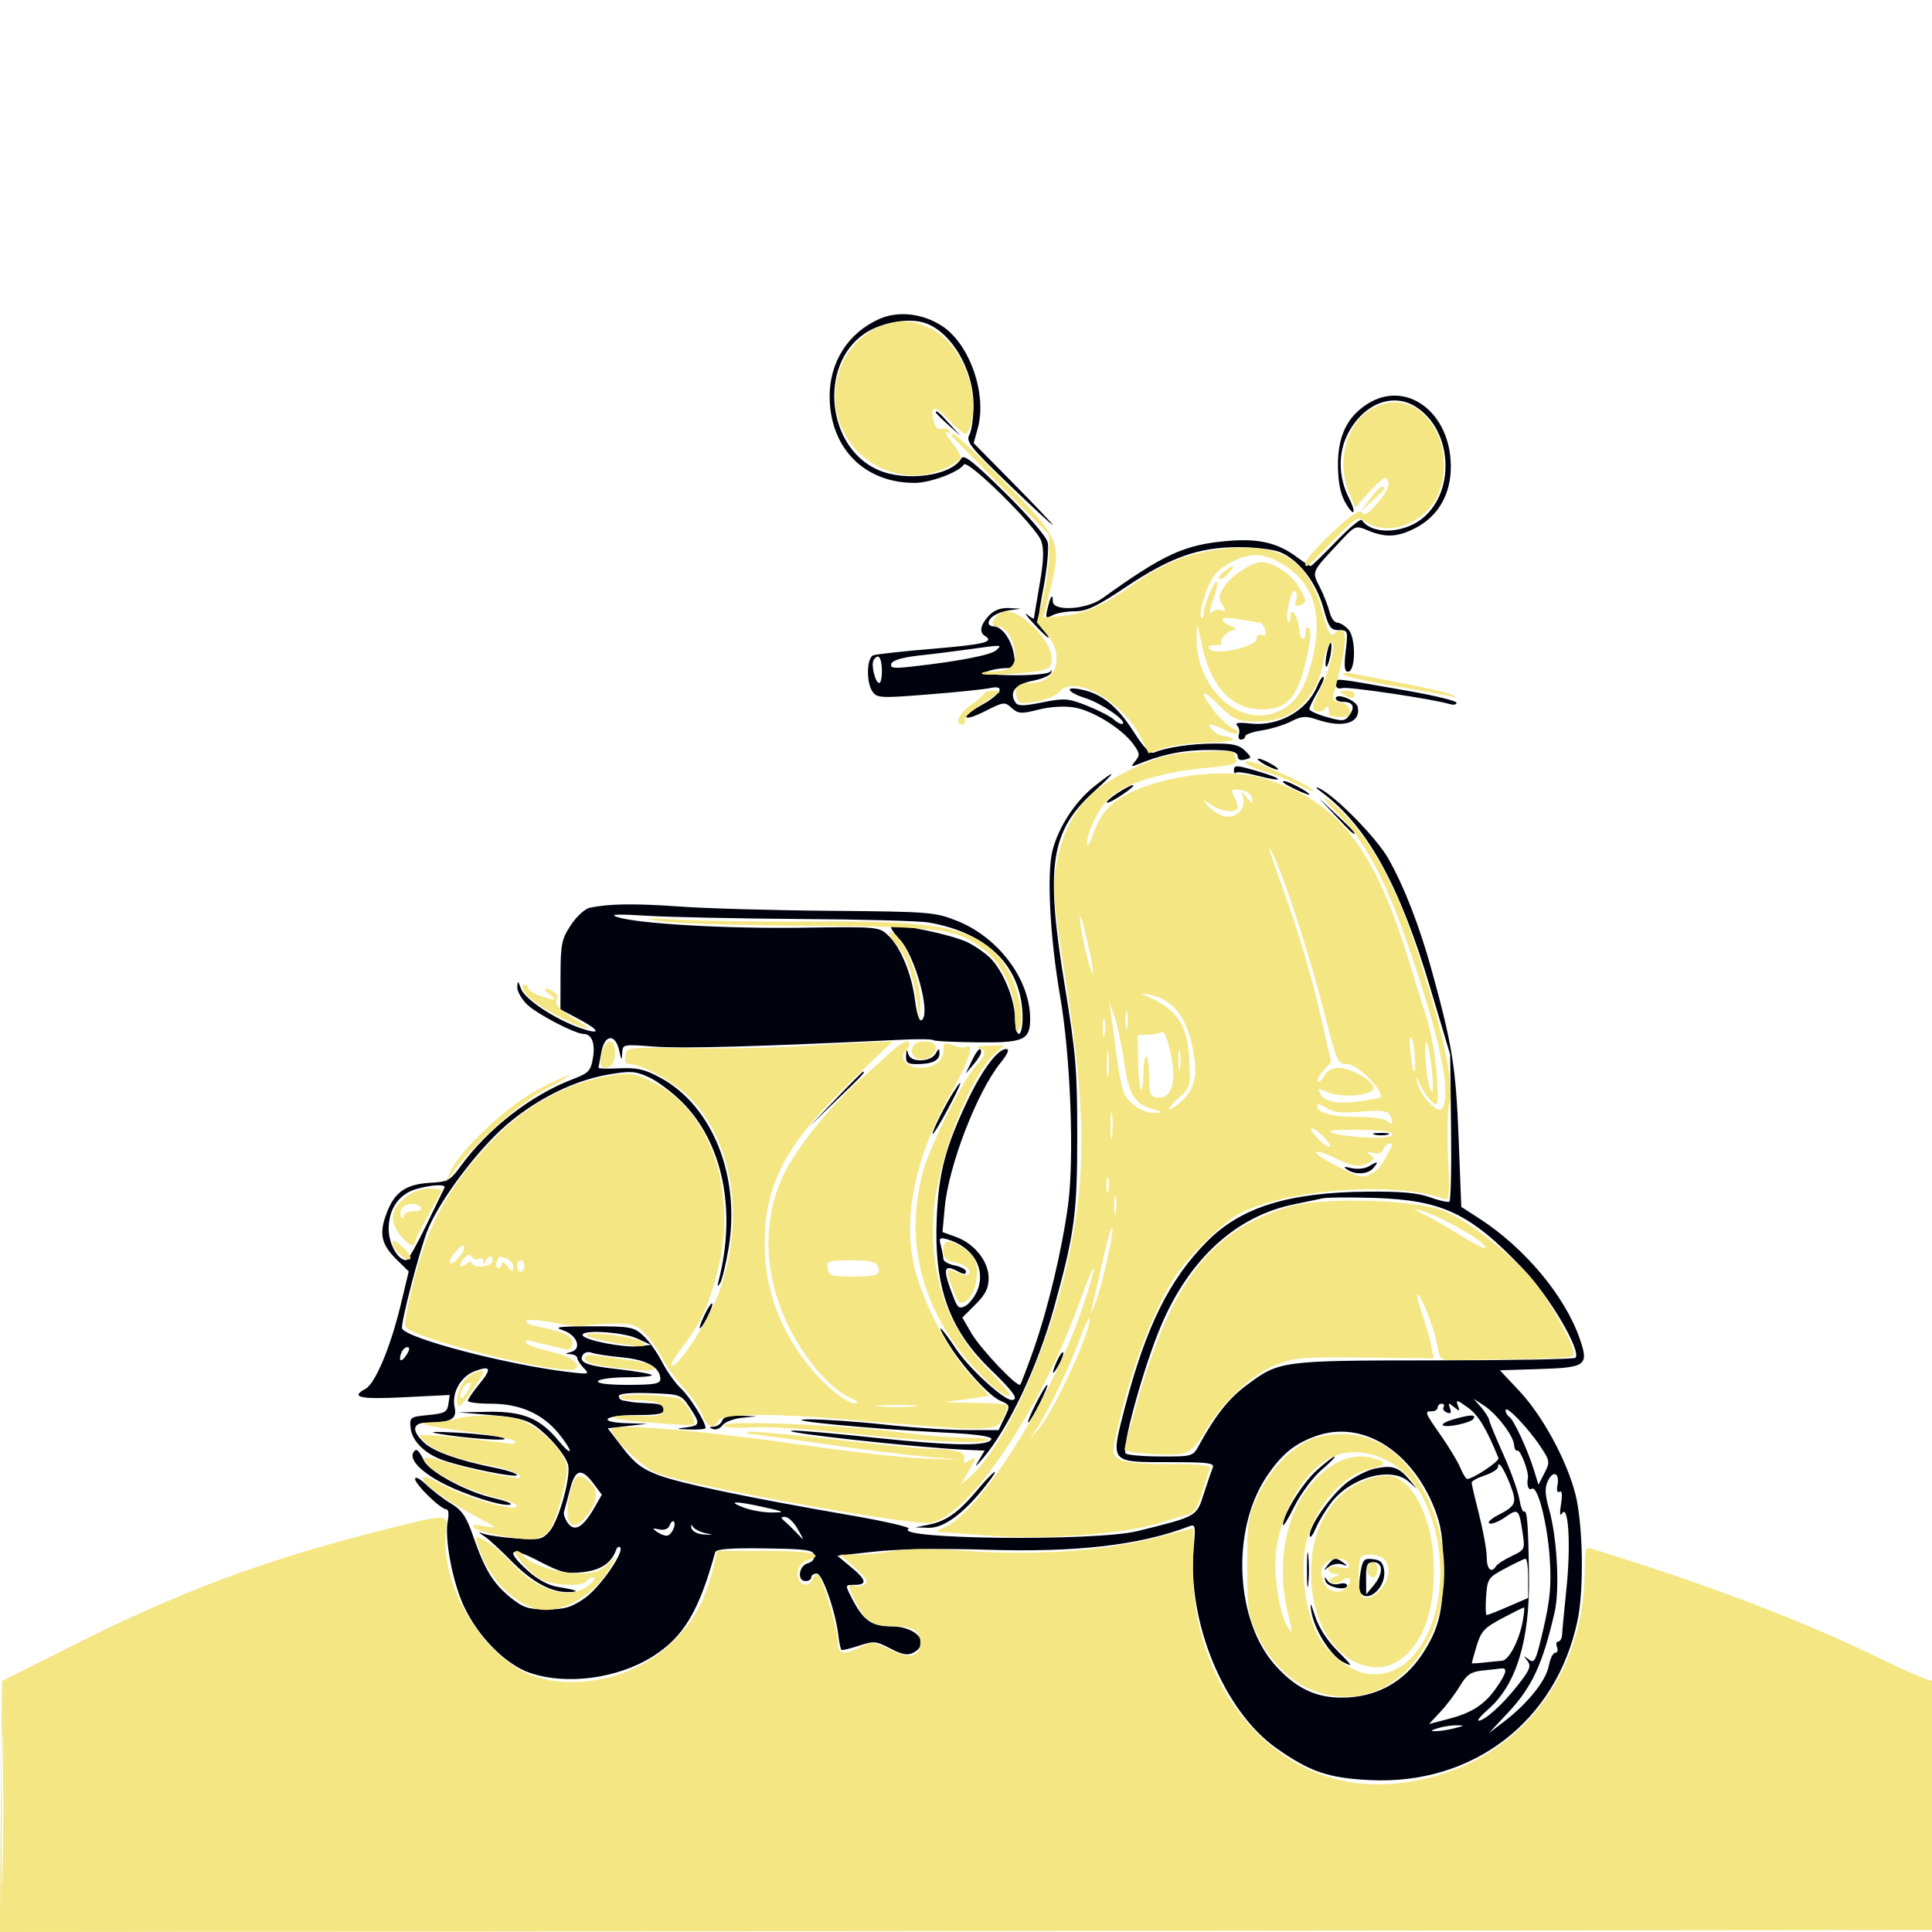 <?xml version="1.0" encoding="UTF-8"?>
<svg xmlns="http://www.w3.org/2000/svg" xmlns:xlink="http://www.w3.org/1999/xlink" width="70px" height="70px" viewBox="0 0 70 70" version="1.1">
<g id="surface1">
<path style=" stroke:none;fill-rule:evenodd;fill:rgb(0%,0.784%,5.098%);fill-opacity:1;" d="M 31.855 11.559 C 30.727 12.062 30.055 13.121 30.059 14.371 C 30.07 16.238 31.32 17.504 33.156 17.496 C 33.711 17.492 34.754 17.102 34.922 16.832 C 35.055 16.617 37.562 19.094 37.73 19.609 C 37.832 19.914 37.812 20.348 37.664 21.191 C 37.555 21.832 37.461 22.375 37.461 22.406 C 37.461 22.434 37.352 22.375 37.223 22.273 C 37.09 22.172 37.195 22.32 37.453 22.598 C 37.711 22.879 37.953 23.105 37.988 23.105 C 38.023 23.105 37.941 22.984 37.809 22.84 C 37.578 22.582 37.578 22.516 37.809 21.289 C 37.941 20.586 38.008 19.844 37.957 19.641 C 37.902 19.43 37.246 18.668 36.402 17.84 C 35.258 16.715 34.918 16.449 34.828 16.609 C 34.48 17.234 32.844 17.465 31.836 17.035 C 29.961 16.238 29.645 13.254 31.309 12.098 C 31.867 11.711 32.805 11.52 33.41 11.672 C 34.398 11.922 35.27 13.324 35.273 14.672 C 35.273 15.109 35.207 15.594 35.125 15.746 C 34.988 15.996 35.141 16.188 36.559 17.555 C 37.43 18.391 38.145 19.055 38.145 19.02 C 38.145 18.988 37.5 18.309 36.711 17.508 L 35.277 16.055 L 35.426 15.52 C 35.766 14.285 35.141 12.48 34.145 11.82 C 33.445 11.355 32.539 11.25 31.855 11.559 M 49.535 14.641 C 48.816 15.102 48.48 15.789 48.477 16.816 C 48.477 17.414 48.555 17.855 48.719 18.164 C 48.855 18.414 48.996 18.59 49.035 18.551 C 49.07 18.512 49.004 18.289 48.879 18.051 C 48.492 17.301 48.473 16.422 48.832 15.723 C 49.406 14.613 50.48 14.199 51.328 14.758 C 52.613 15.605 52.738 17.77 51.566 18.758 C 50.875 19.34 49.703 19.387 49.344 18.844 C 49.301 18.777 48.883 19.125 48.41 19.617 C 47.941 20.105 47.527 20.508 47.488 20.508 C 47.453 20.508 47.227 20.363 46.988 20.184 C 46.297 19.668 45.602 19.504 44.492 19.598 C 42.922 19.73 42.176 20.07 39.938 21.68 C 39.359 22.094 38.145 22.164 38.145 21.785 C 38.145 21.477 38.066 21.586 37.953 22.055 C 37.871 22.402 37.887 22.422 38.133 22.293 C 38.277 22.215 38.641 22.148 38.938 22.148 C 39.371 22.148 39.73 21.98 40.781 21.277 C 42.406 20.188 43.438 19.824 44.875 19.824 C 45.465 19.824 46.145 19.906 46.387 20.008 C 47.062 20.293 47.688 21.098 47.945 22.02 C 48.141 22.73 48.211 22.832 48.508 22.832 C 48.836 22.832 48.844 22.852 48.758 23.586 C 48.691 24.145 48.715 24.336 48.84 24.336 C 49.121 24.336 49.133 23.117 48.859 22.812 C 48.734 22.672 48.547 22.559 48.449 22.559 C 48.348 22.559 48.227 22.391 48.176 22.184 C 48.125 21.977 47.969 21.57 47.824 21.281 C 47.523 20.688 47.492 20.758 48.578 19.598 C 49.105 19.035 49.117 19.031 49.57 19.223 C 50.199 19.484 50.637 19.465 51.273 19.137 C 52.105 18.715 52.57 17.91 52.566 16.895 C 52.562 14.938 50.945 13.734 49.535 14.641 M 33.906 14.945 C 33.906 14.969 34.105 15.168 34.352 15.391 L 34.797 15.789 L 34.395 15.348 C 34.02 14.934 33.906 14.84 33.906 14.945 M 35.824 22.312 C 35.523 22.637 35.469 22.906 35.684 23.039 C 36.039 23.258 35.672 23.348 33.828 23.504 C 32.734 23.594 31.75 23.703 31.641 23.742 C 31.395 23.84 31.379 24.742 31.621 25.07 C 31.781 25.293 31.938 25.297 33.637 25.16 C 34.648 25.082 35.656 24.977 35.871 24.93 C 36.449 24.805 36.281 25.148 35.57 25.543 C 34.754 25.996 34.863 26.188 35.695 25.766 C 36.363 25.426 36.406 25.422 36.656 25.652 C 36.895 25.863 36.996 25.871 37.609 25.715 C 38.012 25.609 38.543 25.574 38.898 25.629 C 39.57 25.73 40.645 26.391 41.062 26.961 C 41.297 27.285 41.309 27.359 41.141 27.566 C 40.965 27.781 40.977 27.793 41.219 27.695 C 42.273 27.27 43.078 27.133 44.262 27.184 C 44.66 27.199 44.844 27.27 44.844 27.398 C 44.844 27.52 44.938 27.566 45.105 27.523 C 45.359 27.457 45.359 27.449 45.105 27.195 C 44.902 26.992 44.652 26.934 43.988 26.941 C 43.156 26.945 42.262 27.078 41.828 27.262 C 41.668 27.328 41.465 27.121 41.051 26.477 C 40.461 25.562 39.891 25.113 39.129 24.973 C 38.535 24.859 38.684 25.09 39.344 25.301 C 39.902 25.48 40.805 26.098 40.684 26.219 C 40.641 26.258 40.5 26.195 40.367 26.078 C 40.234 25.957 39.793 25.73 39.379 25.566 C 38.691 25.297 38.566 25.289 37.766 25.449 C 37.055 25.59 36.875 25.586 36.785 25.441 C 36.555 25.07 36.789 24.789 37.426 24.664 C 37.773 24.598 38.07 24.461 38.09 24.367 C 38.109 24.27 38.094 24.254 38.055 24.332 C 38.016 24.414 37.461 24.469 36.73 24.465 C 35.906 24.457 35.57 24.414 35.75 24.336 C 35.902 24.27 36.203 24.215 36.418 24.207 C 36.793 24.199 36.809 24.176 36.734 23.703 C 36.645 23.172 36.301 22.695 36.004 22.695 C 35.902 22.695 35.82 22.641 35.82 22.574 C 35.82 22.375 36.141 22.176 36.57 22.113 L 36.984 22.055 L 36.543 22.031 C 36.25 22.02 36.012 22.109 35.824 22.312 M 48.074 23.668 C 47.961 24.238 48.07 24.352 48.195 23.789 C 48.246 23.551 48.258 23.332 48.223 23.297 C 48.191 23.262 48.121 23.43 48.074 23.668 M 35.07 23.531 C 34.617 23.594 33.82 23.695 33.301 23.75 C 32.684 23.82 32.332 23.926 32.293 24.051 C 32.242 24.207 32.375 24.227 33.035 24.152 C 34.738 23.961 35.898 23.734 36.09 23.562 C 36.32 23.352 36.359 23.352 35.07 23.531 M 31.652 23.918 C 31.551 24.086 31.715 24.746 31.855 24.746 C 31.918 24.746 31.957 24.531 31.953 24.266 C 31.938 23.801 31.816 23.656 31.652 23.918 M 47.723 24.863 C 47.352 25.754 46.328 26.328 45.309 26.215 C 44.887 26.168 44.727 26.188 44.82 26.281 C 44.898 26.359 44.926 26.504 44.887 26.609 C 44.848 26.711 44.883 26.797 44.965 26.797 C 45.051 26.797 45.117 26.742 45.117 26.676 C 45.117 26.609 45.387 26.516 45.715 26.465 C 46.043 26.414 46.52 26.27 46.773 26.141 C 47.164 25.941 47.312 25.934 47.715 26.07 C 48.664 26.395 49.309 26.199 49.195 25.617 C 49.148 25.375 48.398 25.082 48.398 25.305 C 48.398 25.375 48.52 25.43 48.664 25.43 C 49.023 25.43 49.109 25.613 48.891 25.91 C 48.727 26.137 48.652 26.145 48.074 25.98 C 47.727 25.883 47.441 25.754 47.441 25.691 C 47.441 25.633 47.57 25.359 47.73 25.09 C 47.891 24.82 47.992 24.566 47.957 24.531 C 47.918 24.492 47.812 24.645 47.723 24.863 M 48.398 24.785 C 48.398 24.918 48.488 24.973 48.641 24.93 C 48.863 24.871 51.941 25.332 52.535 25.512 C 52.664 25.551 52.773 25.531 52.773 25.461 C 52.773 25.395 51.988 25.203 51.031 25.035 C 48.219 24.539 48.398 24.555 48.398 24.785 M 45.801 27.688 C 45.988 27.793 46.203 27.883 46.281 27.883 C 46.355 27.883 46.262 27.793 46.074 27.688 C 45.887 27.578 45.672 27.488 45.594 27.488 C 45.52 27.488 45.613 27.578 45.801 27.688 M 44.707 27.914 C 44.707 28 44.742 28.039 44.785 27.996 C 44.824 27.953 45.176 28.004 45.562 28.105 C 46.5 28.352 46.57 28.242 45.652 27.969 C 44.789 27.711 44.707 27.707 44.707 27.914 M 39.652 28.488 C 38.953 29.039 38.348 29.973 38.133 30.82 C 37.922 31.656 38.043 33.977 38.41 36.094 C 38.789 38.289 38.926 41.93 38.699 43.652 C 38.48 45.277 37.977 47.395 37.445 48.91 C 37.211 49.566 36.996 50.133 36.965 50.168 C 36.859 50.277 35.539 48.887 35.199 48.309 L 34.867 47.738 L 35.344 47.262 C 35.707 46.898 35.82 46.672 35.82 46.305 C 35.82 45.703 35.309 45.062 34.637 44.816 L 34.148 44.641 L 34.23 43.742 C 34.371 42.234 35.391 39.582 36.242 38.52 C 36.523 38.168 36.59 38.008 36.453 38.008 C 36.152 38.008 35.602 38.738 35.078 39.828 C 34.258 41.551 34.016 42.457 33.941 44.094 C 33.828 46.602 34.379 48.16 35.887 49.617 C 36.73 50.434 36.934 50.723 36.652 50.723 C 36.359 50.723 35.094 49.562 34.637 48.871 C 34.074 48.023 33.859 47.859 34.332 48.637 C 34.84 49.48 35.816 50.562 36.227 50.742 C 36.605 50.91 36.609 50.918 36.395 51.363 L 36.18 51.816 L 35.008 51.812 C 34.363 51.812 33.008 51.723 31.992 51.609 C 30.977 51.5 29.746 51.418 29.258 51.426 C 28.152 51.445 31.445 51.766 34.152 51.902 C 35.383 51.961 35.949 52.043 35.918 52.145 C 35.832 52.402 34.523 52.391 31.762 52.098 C 30.297 51.941 28.934 51.824 28.734 51.832 C 27.938 51.867 33.23 52.453 35.031 52.531 L 35.676 52.559 L 35.469 52.906 C 35.297 53.188 35.324 53.176 35.609 52.844 C 36.547 51.746 37.59 49.535 38.191 47.375 C 38.934 44.691 39.031 43.969 39.031 41.152 C 39.031 38.773 38.984 38.184 38.574 35.684 C 37.871 31.398 38.062 30.121 39.609 28.707 C 40.473 27.922 40.488 27.824 39.652 28.488 M 46.496 28.352 C 46.637 28.477 47.441 28.848 47.441 28.785 C 47.441 28.707 46.684 28.301 46.535 28.301 C 46.484 28.301 46.465 28.324 46.496 28.352 M 40.496 28.73 C 40.25 28.891 40.074 29.043 40.105 29.078 C 40.137 29.109 40.395 28.977 40.676 28.785 C 41.293 28.367 41.137 28.32 40.496 28.73 M 47.922 28.73 C 49.543 29.949 50.715 32.078 51.828 35.82 L 52.543 38.211 L 52.574 40.844 C 52.594 42.293 52.566 43.504 52.512 43.539 C 52.457 43.57 52.141 43.5 51.809 43.379 C 51.367 43.219 50.754 43.164 49.551 43.176 C 46.711 43.199 44.984 43.73 43.754 44.961 C 42.367 46.348 41.516 48.074 40.746 51.035 C 40.234 53.023 40.195 52.977 42.391 52.977 C 43.793 52.977 44.016 53.008 43.938 53.184 C 43.891 53.297 43.746 53.723 43.613 54.129 C 43.352 54.953 43.379 54.938 41.219 55.473 C 39.707 55.852 32.297 55.773 32.922 55.387 C 33.004 55.336 32.078 55.121 30.859 54.91 C 27.133 54.266 24.684 53.754 23.875 53.453 C 23.262 53.223 22.992 53.016 22.562 52.457 L 22.02 51.75 L 22.734 51.668 L 23.445 51.586 L 22.73 51.566 C 21.605 51.531 21.875 51.27 23.039 51.27 C 23.859 51.27 24.062 51.227 24.062 51.062 C 24.062 50.918 23.902 50.855 23.516 50.844 C 23.215 50.832 22.906 50.809 22.832 50.789 C 22.758 50.773 22.633 50.75 22.559 50.738 C 22.484 50.73 22.422 50.66 22.422 50.582 C 22.422 50.492 22.832 50.453 23.543 50.477 C 24.652 50.516 24.672 50.523 24.98 50.98 C 25.387 51.59 25.375 51.652 24.848 51.719 C 24.465 51.766 24.48 51.777 24.984 51.793 C 25.305 51.805 25.566 51.781 25.566 51.742 C 25.566 51.523 24.996 50.609 24.676 50.312 C 24.477 50.125 24.168 49.695 23.992 49.355 C 23.82 49.016 23.516 48.586 23.312 48.398 C 22.969 48.078 22.855 48.055 21.457 48.055 C 20.211 48.055 20.043 48.082 20.41 48.203 C 20.914 48.375 21.094 48.879 20.688 48.984 C 20.461 49.047 20.461 49.051 20.68 49.066 C 20.809 49.074 20.918 49.141 20.918 49.211 C 20.918 49.277 21.023 49.441 21.152 49.57 C 21.375 49.793 21.34 49.801 20.57 49.707 C 18.348 49.438 14.801 48.512 14.57 48.141 C 14.492 48.016 15.23 45.184 15.516 44.516 C 15.91 43.586 16.941 42.152 17.914 41.168 C 19.039 40.031 20.617 39.176 22.039 38.934 C 22.836 38.797 23.012 38.805 23.496 39.023 C 23.801 39.16 24.336 39.559 24.688 39.906 C 26.188 41.383 26.695 43.852 26.035 46.414 C 25.98 46.629 25.992 46.645 26.094 46.484 C 26.164 46.371 26.301 45.805 26.398 45.227 C 26.832 42.621 25.82 40.078 23.938 39.055 C 23.363 38.742 23.098 38.68 22.453 38.707 C 22.023 38.727 21.676 38.719 21.684 38.684 C 21.688 38.648 21.738 38.387 21.793 38.102 C 21.914 37.465 22.305 37.449 22.438 38.078 C 22.516 38.43 22.527 38.438 22.543 38.16 C 22.559 37.832 22.562 37.832 23.73 37.922 C 24.734 37.996 27.453 37.922 32.559 37.676 C 33.211 37.641 33.773 37.648 33.809 37.684 C 33.848 37.723 34.57 37.758 35.414 37.766 C 37.102 37.785 37.324 37.684 37.324 36.914 C 37.324 35.488 36.172 33.949 34.652 33.355 C 33.875 33.047 33.66 33.031 30.078 33 C 28.012 32.984 25.551 32.914 24.609 32.844 C 22.992 32.73 22.062 32.742 21.363 32.891 C 21.195 32.926 20.887 33.207 20.684 33.516 C 20.352 34.02 20.312 34.199 20.309 35.324 L 20.305 36.57 L 20.953 36.914 C 21.758 37.34 21.797 37.516 21.02 37.246 C 20.094 36.918 19.02 36.207 18.879 35.828 C 18.77 35.527 18.75 35.516 18.742 35.762 C 18.734 35.914 18.898 36.203 19.105 36.402 C 19.473 36.75 20.832 37.457 21.141 37.461 C 21.438 37.461 21.574 37.805 21.484 38.328 C 21.406 38.801 21.332 38.879 20.762 39.098 C 19.25 39.668 17.672 40.895 16.676 42.273 C 16.316 42.77 16.219 42.82 15.598 42.855 C 14.711 42.902 14.301 43.184 14.012 43.945 C 13.723 44.695 13.809 45.086 14.375 45.641 L 14.809 46.066 L 14.504 47.336 C 14.137 48.84 13.59 50.137 13.238 50.324 C 12.676 50.625 13.043 50.707 14.641 50.625 L 16.293 50.543 L 16.246 50.871 C 16.207 51.16 16.113 51.211 15.516 51.27 C 14.852 51.336 14.836 51.348 14.879 51.75 C 14.934 52.23 15.422 52.699 16.109 52.926 C 16.949 53.203 18.73 53.555 18.73 53.445 C 18.73 53.387 18.375 53.27 17.945 53.184 C 16.641 52.922 15.719 52.598 15.371 52.273 C 14.895 51.832 14.938 51.543 15.484 51.543 C 16.344 51.539 16.566 51.414 16.473 50.988 C 16.359 50.469 16.691 49.871 17.203 49.68 C 17.789 49.461 17.828 49.586 17.359 50.156 C 17.137 50.426 16.953 50.695 16.953 50.754 C 16.953 50.812 17.332 50.859 17.797 50.859 C 18.828 50.859 19.648 51.219 20.234 51.93 C 20.461 52.203 20.645 52.488 20.645 52.562 C 20.645 52.637 20.453 52.469 20.223 52.184 C 19.562 51.383 18.934 51.129 17.676 51.152 L 16.609 51.172 L 17.789 51.27 C 18.676 51.34 19.074 51.438 19.387 51.66 C 19.902 52.027 20.461 52.68 20.578 53.055 C 20.707 53.453 20.25 55.102 19.906 55.488 C 19.645 55.781 19.535 55.805 18.73 55.742 C 18.242 55.707 17.719 55.633 17.57 55.586 C 17.297 55.496 17.297 55.496 17.562 55.672 C 17.711 55.77 18.148 56.172 18.535 56.566 C 19.281 57.324 19.98 57.703 20.605 57.684 C 21.047 57.672 20.926 57.617 20.191 57.492 C 19.875 57.441 19.461 57.219 19.133 56.918 C 18.289 56.16 18.457 56.004 19.516 56.559 C 20.328 56.98 20.523 57.031 21.125 56.961 C 21.773 56.887 22.152 56.633 22.324 56.156 C 22.355 56.062 22.422 56.02 22.465 56.059 C 22.641 56.219 21.734 57.523 21.184 57.906 C 20.703 58.238 20.461 58.312 19.812 58.312 C 19.141 58.312 18.957 58.25 18.504 57.887 C 17.871 57.375 17.574 56.891 17.152 55.684 C 16.895 54.941 16.742 54.719 16.336 54.473 C 16.062 54.309 15.66 54 15.441 53.789 C 15.215 53.574 15.039 53.484 15.039 53.582 C 15.039 53.781 15.973 54.688 16.176 54.688 C 16.246 54.688 16.27 54.863 16.227 55.078 C 16.094 55.73 16.391 57.305 16.812 58.207 C 17.328 59.309 18.324 60.312 19.203 60.613 C 20.539 61.066 22.391 60.816 23.664 60.008 C 24.77 59.305 25.324 58.379 25.914 56.238 C 25.945 56.125 26.473 56.082 27.711 56.102 C 29.203 56.121 29.465 56.156 29.5 56.344 C 29.527 56.477 29.43 56.598 29.266 56.641 C 28.938 56.727 28.871 57.285 29.188 57.285 C 29.301 57.285 29.395 57.223 29.395 57.148 C 29.395 57.074 29.484 57.012 29.594 57.012 C 29.801 57.012 30.289 58.438 30.383 59.305 C 30.41 59.551 30.461 59.766 30.492 59.781 C 30.527 59.801 30.812 59.727 31.129 59.625 C 31.656 59.449 31.746 59.457 32.262 59.73 C 32.695 59.953 32.887 59.988 33.094 59.879 C 33.734 59.535 33.211 58.926 32.281 58.926 C 31.57 58.926 31.266 58.703 30.844 57.867 C 30.617 57.422 30.617 57.422 30.965 57.422 C 31.434 57.422 31.398 57.242 30.824 56.77 L 30.34 56.367 L 31.68 56.219 C 32.496 56.125 34.055 56.098 35.691 56.148 C 39.008 56.254 41.297 55.988 43.098 55.297 C 43.309 55.219 43.324 55.293 43.25 56.074 C 43.004 58.754 44.344 62.008 46.258 63.348 C 47.461 64.195 48.125 64.422 49.629 64.496 C 53.363 64.684 56.387 62.367 57.156 58.719 C 57.398 57.586 57.355 55.207 57.078 54.129 C 56.758 52.895 55.895 51.305 55.059 50.41 L 54.344 49.648 L 55.742 49.605 C 57.477 49.551 57.574 49.477 57.234 48.496 C 56.699 46.957 55.25 45.223 53.621 44.164 L 52.945 43.727 L 52.848 41.219 C 52.746 38.656 52.625 37.895 51.887 35.203 C 51.441 33.578 50.883 32.137 50.305 31.113 C 49.887 30.371 48.402 28.855 47.816 28.57 C 47.625 28.477 47.664 28.539 47.922 28.73 M 48.395 29.566 C 48.961 30.168 49.082 30.277 49.082 30.176 C 49.082 30.152 48.789 29.859 48.434 29.527 L 47.781 28.914 L 48.395 29.566 M 22.352 33.223 C 23.102 33.469 26.277 33.652 29.082 33.613 C 31.805 33.574 31.848 33.578 32.18 33.891 C 32.633 34.312 33.039 35.305 33.156 36.262 C 33.215 36.73 33.309 37.012 33.391 36.965 C 33.742 36.746 33.156 34.613 32.578 34.012 C 32.379 33.805 32.25 33.605 32.289 33.566 C 32.422 33.43 34.543 33.875 35.078 34.152 C 35.375 34.301 35.75 34.57 35.914 34.746 C 36.371 35.234 36.77 36.23 36.773 36.879 C 36.777 37.199 36.84 37.461 36.914 37.461 C 36.988 37.461 37.051 37.207 37.051 36.895 C 37.051 35.047 35.82 33.797 33.633 33.422 C 33.293 33.367 31.203 33.309 28.984 33.297 C 26.766 33.281 24.273 33.23 23.445 33.18 C 22.387 33.113 22.062 33.125 22.352 33.223 M 32.828 38.246 C 32.816 38.5 32.883 38.555 33.211 38.555 C 33.77 38.555 34.043 38.426 34.039 38.164 C 34.035 37.965 34.02 37.965 33.895 38.18 C 33.812 38.32 33.594 38.418 33.363 38.418 C 33.102 38.418 32.949 38.336 32.906 38.18 C 32.859 38 32.84 38.016 32.828 38.246 M 35.203 38.453 L 34.988 38.898 L 35.266 38.574 C 35.422 38.395 35.547 38.195 35.547 38.129 C 35.547 37.891 35.414 38.016 35.203 38.453 M 30.281 39.82 L 29.328 40.812 L 30.316 39.855 C 31.238 38.973 31.371 38.828 31.27 38.828 C 31.25 38.828 30.805 39.273 30.281 39.82 M 34.559 39.547 C 34.254 40.012 33.746 41.035 33.793 41.086 C 33.816 41.109 34.066 40.703 34.344 40.184 C 34.848 39.246 34.941 38.953 34.559 39.547 M 49.801 41.109 C 49.93 41.145 50.148 41.145 50.277 41.109 C 50.41 41.074 50.301 41.047 50.039 41.047 C 49.777 41.047 49.668 41.074 49.801 41.109 M 49.586 42.262 C 49.449 42.344 49.172 42.371 48.969 42.324 C 48.695 42.258 48.656 42.273 48.809 42.375 C 49.109 42.578 49.57 42.551 49.766 42.312 C 49.965 42.074 49.926 42.062 49.586 42.262 M 15.082 43.082 C 14.457 43.262 14.082 43.801 14.082 44.52 C 14.082 45.078 14.426 45.676 14.73 45.656 C 14.789 45.652 15.109 45.086 15.445 44.391 C 15.781 43.699 16.078 43.09 16.105 43.031 C 16.172 42.898 15.629 42.922 15.082 43.082 M 47.922 43.418 C 47.77 43.449 47.309 43.547 46.895 43.633 C 44.801 44.055 43.102 45.598 42.07 48.027 C 41.434 49.52 40.602 52.547 40.793 52.668 C 40.879 52.723 41.457 52.77 42.082 52.77 C 43.211 52.773 43.219 52.77 43.449 52.352 C 44.039 51.277 44.527 50.66 45.172 50.184 C 46.355 49.301 46.414 49.293 51.977 49.289 C 54.734 49.289 57.031 49.246 57.082 49.195 C 57.309 48.965 56.148 46.984 55.203 45.992 C 53.27 43.957 52.266 43.48 49.766 43.402 C 48.902 43.375 48.07 43.383 47.922 43.418 M 34.09 45.137 C 34.137 45.312 34.176 45.527 34.18 45.613 C 34.18 45.699 34.363 45.805 34.59 45.848 C 34.816 45.895 35 45.996 35 46.074 C 35 46.176 34.918 46.176 34.734 46.078 C 34.164 45.773 34.137 45.957 34.574 47.07 C 34.699 47.387 34.766 47.43 34.98 47.316 C 35.121 47.238 35.312 46.988 35.41 46.758 C 35.73 45.98 35.262 45.18 34.332 44.906 C 34.039 44.824 34.012 44.848 34.09 45.137 M 25.523 47.648 C 25.398 47.91 25.324 48.125 25.359 48.125 C 25.453 48.125 25.867 47.289 25.805 47.227 C 25.777 47.195 25.648 47.387 25.523 47.648 M 21.117 48.391 C 21.23 48.57 22.605 48.836 23.137 48.777 L 23.586 48.727 L 23.074 48.492 C 22.539 48.25 20.98 48.164 21.117 48.391 M 14.539 49.02 C 14.418 49.34 14.551 49.379 14.738 49.074 C 14.844 48.906 14.852 48.809 14.762 48.809 C 14.684 48.809 14.582 48.902 14.539 49.02 M 21.121 49.086 C 20.949 49.363 21.238 49.48 22.398 49.609 C 23.023 49.68 23.57 49.773 23.617 49.82 C 23.66 49.863 23.262 49.902 22.727 49.902 C 22.191 49.902 21.715 49.965 21.672 50.039 C 21.617 50.125 22.012 50.176 22.754 50.176 C 23.703 50.176 23.926 50.137 23.926 49.969 C 23.926 49.543 23.438 49.266 22.543 49.18 C 22.062 49.137 21.566 49.059 21.441 49.012 C 21.32 48.965 21.176 48.996 21.121 49.086 M 38.305 49.293 C 38.074 49.797 38.117 49.902 38.367 49.445 C 38.48 49.234 38.551 49.031 38.52 49 C 38.488 48.969 38.391 49.102 38.305 49.293 M 37.531 50.859 C 37.34 51.234 37.215 51.543 37.25 51.543 C 37.289 51.543 37.477 51.234 37.664 50.859 C 37.855 50.484 37.98 50.176 37.945 50.176 C 37.906 50.176 37.719 50.484 37.531 50.859 M 52.82 50.922 C 52.906 51.145 52.891 51.148 52.684 50.98 C 52.477 50.812 52.461 50.82 52.535 51.023 C 52.598 51.188 52.566 51.234 52.426 51.18 C 52.316 51.137 52.262 51.051 52.305 50.98 C 52.344 50.914 52.312 50.859 52.234 50.859 C 52.156 50.859 52.09 50.922 52.09 50.996 C 52.09 51.07 51.996 51.133 51.883 51.133 C 51.602 51.133 51.613 51.16 52.207 52.012 C 52.5 52.43 52.816 52.953 52.91 53.18 C 53.004 53.406 53.117 53.59 53.164 53.586 C 53.395 53.57 54.34 52.938 54.293 52.828 C 53.848 51.742 53.559 51.262 53.176 50.992 C 52.785 50.711 52.738 50.703 52.82 50.922 M 53.656 50.98 C 53.801 51.148 53.938 51.355 53.953 51.445 C 53.969 51.539 54.203 52.102 54.473 52.703 C 54.742 53.305 55 54.027 55.047 54.309 C 55.094 54.59 55.172 54.797 55.219 54.766 C 55.332 54.695 55.375 55.258 55.398 57.148 C 55.426 59.434 54.938 61.035 53.938 61.914 C 53.668 62.148 53.504 62.344 53.57 62.344 C 53.793 62.344 54.43 61.77 54.977 61.078 C 55.434 60.5 55.488 60.363 55.34 60.176 C 55.188 59.977 55.195 59.973 55.395 60.129 C 55.598 60.289 55.652 60.18 55.926 58.992 C 56.164 57.953 56.211 57.434 56.152 56.492 C 56.07 55.211 55.715 53.809 55.5 53.941 C 55.379 54.016 55.309 53.82 55.359 53.543 C 55.398 53.328 55.078 52.496 54.977 52.559 C 54.926 52.59 54.871 52.5 54.859 52.355 C 54.836 52.016 54.223 51.219 53.758 50.918 L 53.391 50.68 L 53.656 50.98 M 54.551 51.098 C 54.551 51.184 54.609 51.289 54.684 51.336 C 54.844 51.434 55.34 52.504 55.574 53.25 L 55.742 53.793 L 55.957 53.375 C 56.164 52.973 56.16 52.934 55.809 52.402 C 55.355 51.723 54.551 50.887 54.551 51.098 M 26.164 51.477 C 26.121 51.586 25.984 51.684 25.859 51.691 C 25.688 51.699 25.68 51.719 25.828 51.777 C 25.934 51.82 26.09 51.758 26.176 51.641 C 26.266 51.523 26.578 51.402 26.875 51.371 L 27.414 51.316 L 26.828 51.293 C 26.418 51.277 26.219 51.332 26.164 51.477 M 52.656 51.426 C 52.402 51.5 52.23 51.594 52.273 51.637 C 52.387 51.746 53.297 51.555 53.391 51.402 C 53.488 51.242 53.27 51.25 52.656 51.426 M 15.859 51.941 C 16.848 52.117 18.559 52.234 18.25 52.105 C 18.102 52.043 17.363 51.953 16.609 51.91 C 15.746 51.863 15.469 51.875 15.859 51.941 M 47.762 52.004 C 46.941 52.273 46.441 52.672 45.883 53.512 C 44.586 55.469 44.758 58.77 46.242 60.379 C 47.035 61.242 47.801 61.566 48.871 61.5 C 49.969 61.43 50.883 60.898 51.508 59.969 C 52.129 59.039 52.297 58.375 52.289 56.805 C 52.285 55.715 52.219 55.281 51.973 54.652 C 51.148 52.574 49.398 51.473 47.762 52.004 M 14.98 52.621 C 14.824 52.875 15.227 53.309 15.992 53.715 C 16.824 54.156 18.23 54.605 18.492 54.512 C 18.586 54.48 18.309 54.375 17.879 54.277 C 16.922 54.059 15.57 53.336 15.367 52.93 C 15.16 52.52 15.082 52.457 14.98 52.621 M 47.703 53.277 C 47.184 53.746 46.484 54.879 46.484 55.25 C 46.484 55.34 46.672 55.035 46.902 54.574 C 47.137 54.109 47.574 53.523 47.887 53.254 C 48.195 52.988 48.406 52.773 48.355 52.773 C 48.305 52.773 48.012 53 47.703 53.277 M 49.828 53.207 C 49.523 53.273 49.039 53.52 48.75 53.758 C 48.172 54.234 47.434 55.301 47.453 55.637 C 47.457 55.754 47.555 55.641 47.668 55.383 C 47.777 55.129 48.031 54.711 48.227 54.453 C 48.93 53.531 50.379 53.125 51.023 53.668 L 51.336 53.938 L 51.066 53.613 C 50.672 53.152 50.449 53.078 49.828 53.207 M 54.277 53.145 C 54.277 53.23 54.062 53.371 53.797 53.457 C 53.535 53.543 53.32 53.66 53.32 53.719 C 53.32 53.777 53.445 54.305 53.594 54.891 C 53.742 55.48 53.867 56.168 53.867 56.418 C 53.867 56.859 54.035 57.02 54.207 56.742 C 54.25 56.668 54.508 56.504 54.773 56.379 C 55.25 56.152 55.258 56.141 55.164 55.52 C 55.039 54.672 55.004 54.641 54.539 54.969 C 54.316 55.125 54.062 55.23 53.969 55.199 C 53.875 55.168 54.016 55.031 54.277 54.895 C 54.926 54.562 54.973 54.453 54.723 53.809 C 54.492 53.211 54.277 52.891 54.277 53.145 M 20.652 53.965 C 20.559 54.324 20.461 54.691 20.434 54.777 C 20.41 54.863 20.473 55.047 20.578 55.188 C 20.82 55.512 21.117 55.344 21.516 54.66 L 21.805 54.156 L 21.52 53.773 C 21.066 53.168 20.844 53.215 20.652 53.965 M 35.398 54 C 34.719 54.809 34.281 55.117 33.633 55.246 L 33.156 55.34 L 33.641 55.355 C 34.188 55.371 34.906 54.848 35.688 53.863 C 36.301 53.086 36.082 53.191 35.398 54 M 56.082 53.66 C 55.965 53.91 55.977 54.152 56.117 54.648 C 56.414 55.672 56.52 57.57 56.328 58.406 C 55.898 60.289 55.508 61.129 54.633 62.059 L 53.938 62.801 L 54.516 62.359 C 55.359 61.711 56.016 60.891 56.117 60.352 C 56.164 60.094 56.27 59.883 56.348 59.883 C 56.43 59.883 56.457 59.789 56.414 59.68 C 56.371 59.566 56.391 59.473 56.461 59.473 C 56.527 59.473 56.59 59.363 56.598 59.234 C 56.602 59.102 56.676 58.316 56.762 57.488 C 56.918 55.949 56.824 54.465 56.594 54.836 C 56.52 54.957 56.504 54.828 56.559 54.496 C 56.613 54.148 56.594 53.992 56.508 54.047 C 56.422 54.098 56.391 54.004 56.43 53.812 C 56.516 53.363 56.266 53.258 56.082 53.66 M 26.934 54.617 C 27.195 54.719 27.656 54.801 27.961 54.801 C 28.469 54.797 28.449 54.781 27.688 54.609 C 26.648 54.379 26.312 54.379 26.934 54.617 M 28.445 55.133 C 28.555 55.227 28.758 55.426 28.902 55.578 C 29.152 55.844 29.152 55.84 28.906 55.406 C 28.766 55.16 28.562 54.961 28.449 54.961 C 28.273 54.961 28.273 54.984 28.445 55.133 M 24.262 55.27 C 24.211 55.398 24.07 55.453 23.883 55.414 C 23.641 55.359 23.625 55.375 23.789 55.492 C 23.902 55.574 24.062 55.641 24.152 55.641 C 24.32 55.645 24.523 55.238 24.41 55.125 C 24.375 55.09 24.305 55.152 24.262 55.27 M 25.055 55.371 C 25.086 55.488 25.281 55.586 25.508 55.598 C 25.852 55.617 25.859 55.609 25.566 55.551 C 25.379 55.512 25.172 55.41 25.113 55.324 C 25.035 55.219 25.016 55.234 25.055 55.371 M 47.352 56.875 C 47.352 57.438 47.375 57.668 47.402 57.387 C 47.434 57.105 47.434 56.645 47.402 56.363 C 47.375 56.082 47.352 56.312 47.352 56.875 M 48.109 56.703 C 47.941 56.918 47.945 56.926 48.141 56.77 C 48.266 56.676 48.48 56.633 48.621 56.68 C 48.832 56.75 48.84 56.738 48.672 56.617 C 48.395 56.418 48.324 56.426 48.109 56.703 M 49.289 57 C 49.238 57.301 49.234 57.613 49.285 57.691 C 49.547 58.113 50.219 57.52 50.152 56.922 C 50.117 56.617 50.027 56.523 49.746 56.492 C 49.418 56.453 49.371 56.504 49.289 57 M 54.527 56.832 C 53.918 57.156 53.891 57.199 53.844 57.844 C 53.82 58.215 53.828 58.516 53.867 58.516 C 53.906 58.516 54.258 58.379 54.652 58.207 L 55.367 57.898 L 55.367 57.184 C 55.371 56.789 55.324 56.469 55.27 56.477 C 55.211 56.484 54.879 56.641 54.527 56.832 M 49.496 57.184 L 49.5 57.766 L 49.77 57.441 C 50.125 57.016 50.121 56.602 49.766 56.602 C 49.535 56.602 49.492 56.691 49.496 57.184 M 48.023 57.285 C 48.082 57.512 48.809 57.656 48.809 57.445 C 48.809 57.371 48.68 57.344 48.52 57.387 C 48.355 57.43 48.176 57.383 48.102 57.27 C 47.988 57.113 47.977 57.113 48.023 57.285 M 47.508 58.371 C 47.613 59.043 48.203 59.984 48.676 60.227 C 49.031 60.41 49.004 60.359 48.473 59.828 C 48.09 59.445 47.785 58.977 47.652 58.562 C 47.488 58.059 47.453 58.012 47.508 58.371 M 54.426 58.633 C 53.781 58.977 53.66 59.105 53.504 59.625 C 53.406 59.957 53.324 60.238 53.324 60.258 C 53.32 60.273 53.52 60.266 53.766 60.238 C 54.008 60.211 54.305 60.18 54.422 60.172 C 54.672 60.152 55.039 59.449 55.172 58.734 C 55.223 58.465 55.242 58.242 55.215 58.242 C 55.188 58.242 54.832 58.418 54.426 58.633 M 53.703 60.527 C 53.289 60.574 53.141 60.676 52.895 61.086 C 52.73 61.363 52.41 61.789 52.184 62.027 L 51.777 62.465 L 52.508 62.273 C 53.359 62.047 53.812 61.746 54.242 61.113 C 54.59 60.605 54.629 60.418 54.379 60.453 C 54.285 60.465 53.98 60.5 53.703 60.527 M 52.09 62.617 C 51.82 62.703 51.809 62.727 52.023 62.723 C 52.172 62.723 52.48 62.676 52.703 62.617 C 53.074 62.523 53.082 62.512 52.773 62.512 C 52.586 62.508 52.277 62.559 52.09 62.617 "/>
<path style=" stroke:none;fill-rule:evenodd;fill:rgb(95.686%,90.196%,51.373%);fill-opacity:1;" d="M 32.062 11.766 C 31.316 11.984 30.656 12.66 30.402 13.465 C 29.578 16.082 32.469 18.258 34.711 16.703 C 34.863 16.598 34.828 16.477 34.504 16.051 C 34.289 15.766 34.199 15.582 34.305 15.648 C 34.43 15.727 34.465 15.715 34.402 15.613 C 34.352 15.531 34.219 15.496 34.113 15.535 C 33.984 15.586 33.887 15.488 33.828 15.25 C 33.684 14.68 33.883 14.668 34.383 15.215 C 34.641 15.496 34.91 15.723 34.988 15.723 C 35.062 15.723 35.164 15.508 35.215 15.242 C 35.449 14 34.766 12.43 33.773 11.93 C 33.133 11.605 32.738 11.566 32.062 11.766 M 49.82 14.75 C 48.824 15.207 48.383 16.691 48.887 17.879 L 49.102 18.391 L 49.621 17.812 C 49.906 17.492 50.176 17.273 50.227 17.32 C 50.402 17.5 50.301 17.777 49.883 18.254 C 49.566 18.613 49.422 18.699 49.34 18.57 C 49.266 18.445 48.965 18.645 48.285 19.281 C 47.488 20.027 47.125 20.508 47.359 20.508 C 47.387 20.508 47.809 20.098 48.297 19.598 C 49.168 18.703 49.184 18.691 49.504 18.914 C 50.125 19.348 51.129 19.137 51.766 18.438 C 52.422 17.711 52.508 16.395 51.957 15.488 C 51.438 14.633 50.66 14.363 49.82 14.75 M 34.465 15.785 C 34.496 15.816 35.305 16.641 36.266 17.609 L 38.008 19.371 L 38.008 20.082 C 38.008 20.473 37.91 21.188 37.789 21.672 L 37.566 22.551 L 37.926 22.977 C 38.594 23.773 38.285 24.746 37.355 24.746 C 36.875 24.746 36.723 24.902 36.84 25.277 C 36.91 25.5 36.996 25.516 37.566 25.41 C 37.922 25.344 38.281 25.199 38.363 25.086 C 38.887 24.383 40.695 25.398 41.359 26.77 L 41.617 27.293 L 42.145 27.109 C 42.438 27.012 43.164 26.918 43.762 26.906 C 44.359 26.891 44.77 26.832 44.672 26.773 C 44.578 26.715 44.422 26.664 44.32 26.664 C 44.223 26.66 44.047 26.566 43.934 26.453 C 43.676 26.195 43.879 26.191 44.379 26.449 C 44.59 26.559 44.797 26.613 44.836 26.566 C 44.879 26.523 44.84 26.461 44.754 26.43 C 44.523 26.348 44.109 25.957 43.844 25.57 C 43.438 24.977 43.594 24.969 44.16 25.551 C 44.707 26.113 44.953 26.195 45.867 26.121 C 46.953 26.031 47.742 25.203 47.961 23.918 C 48.016 23.594 48.129 23.309 48.215 23.281 C 48.438 23.207 48.199 24.238 47.801 25.047 C 47.535 25.594 47.52 25.703 47.695 25.77 C 47.805 25.812 47.949 25.77 48.008 25.672 C 48.109 25.512 48.18 25.621 48.141 25.875 C 48.133 25.93 48.312 25.977 48.547 25.977 C 48.871 25.977 48.957 25.922 48.918 25.738 C 48.895 25.605 48.734 25.477 48.562 25.453 C 48.348 25.422 48.27 25.34 48.312 25.18 C 48.848 23.25 48.859 22.527 48.355 22.945 C 48.199 23.078 48.121 22.949 47.926 22.215 C 47.422 20.363 46.523 19.723 44.602 19.859 C 43.301 19.953 42.207 20.352 41.105 21.141 C 39.988 21.938 39.312 22.242 38.484 22.316 L 37.801 22.375 L 38.059 21.32 C 38.469 19.648 38.414 19.523 36.402 17.477 C 35.453 16.512 34.617 15.723 34.543 15.723 C 34.469 15.723 34.434 15.75 34.465 15.785 M 49.633 18.082 L 49.312 18.523 L 49.746 18.125 C 50.203 17.699 50.242 17.637 50.066 17.637 C 50.004 17.637 49.809 17.836 49.633 18.082 M 44.73 20.305 C 44.48 20.414 44.16 20.645 44.023 20.812 C 43.738 21.164 43.395 22.246 43.527 22.379 C 43.574 22.43 43.613 22.363 43.613 22.234 C 43.613 21.934 44.008 20.992 44.094 21.082 C 44.133 21.117 44.066 21.418 43.949 21.75 C 43.824 22.113 43.801 22.289 43.898 22.191 C 43.984 22.105 44.148 22.066 44.258 22.109 C 44.43 22.176 44.434 22.145 44.285 21.91 C 44.141 21.672 44.148 21.57 44.348 21.266 C 44.621 20.852 45.344 20.371 45.703 20.371 C 46.129 20.371 46.758 20.777 47.035 21.23 C 47.359 21.762 47.363 21.824 47.09 21.93 C 46.93 21.988 46.898 21.945 46.961 21.75 C 47.004 21.605 46.984 21.453 46.914 21.406 C 46.77 21.32 46.543 22.391 46.676 22.523 C 46.723 22.566 46.758 22.488 46.758 22.348 C 46.758 21.926 47.035 22.32 47.07 22.797 C 47.102 23.219 47.305 23.281 47.305 22.863 C 47.305 22.719 47.352 22.688 47.438 22.773 C 47.523 22.859 47.477 23.293 47.305 23.996 C 46.988 25.301 46.617 25.703 45.719 25.703 C 44.621 25.703 43.844 24.855 43.539 23.328 C 43.387 22.559 43.371 22.535 43.355 23.039 C 43.305 24.828 44.766 26.293 46.145 25.84 C 46.828 25.613 47.191 25.156 47.469 24.18 C 48.012 22.25 47.621 21.012 46.25 20.32 C 45.719 20.051 45.328 20.047 44.73 20.305 M 44.359 20.703 C 44.211 20.809 44.129 20.934 44.172 20.977 C 44.215 21.02 44.363 20.934 44.5 20.781 C 44.793 20.461 44.73 20.43 44.359 20.703 M 36.121 22.312 C 35.898 22.535 35.914 22.695 36.156 22.695 C 36.449 22.695 36.777 23.246 36.777 23.734 C 36.777 24.188 36.555 24.328 35.832 24.336 C 35.648 24.336 35.539 24.371 35.582 24.418 C 35.629 24.461 36.191 24.453 36.832 24.402 C 37.77 24.324 38.016 24.258 38.074 24.066 C 38.195 23.691 37.934 23.164 37.363 22.637 C 36.828 22.141 36.406 22.027 36.121 22.312 M 44.297 22.445 C 44.297 22.512 44.434 22.621 44.605 22.691 C 44.773 22.758 44.832 22.82 44.73 22.824 C 44.5 22.836 44.148 23.184 44.258 23.293 C 44.305 23.34 44.195 23.379 44.02 23.379 C 43.785 23.379 43.738 23.422 43.844 23.527 C 44.07 23.754 45.527 23.426 45.527 23.148 C 45.527 23.027 45.605 22.969 45.719 23.012 C 45.852 23.062 45.887 23.008 45.836 22.82 C 45.801 22.676 45.699 22.555 45.613 22.551 C 45.527 22.551 45.199 22.496 44.879 22.434 C 44.543 22.371 44.297 22.375 44.297 22.445 M 48.672 24.438 C 48.672 24.496 49.508 24.688 50.527 24.859 C 51.551 25.031 52.488 25.203 52.613 25.242 C 52.805 25.301 52.809 25.293 52.637 25.188 C 52.523 25.117 51.723 24.926 50.859 24.762 C 49.996 24.598 49.148 24.434 48.98 24.398 C 48.809 24.359 48.672 24.379 48.672 24.438 M 35.66 25.129 C 35.637 25.188 35.414 25.375 35.172 25.547 C 34.75 25.844 34.57 26.25 34.863 26.25 C 34.938 26.25 34.984 26.18 34.965 26.094 C 34.934 25.953 35.188 25.742 36.043 25.199 C 36.285 25.043 36.285 25.035 36.004 25.027 C 35.84 25.023 35.688 25.066 35.66 25.129 M 48.672 25.156 C 48.938 25.328 49.082 25.328 49.082 25.156 C 49.082 25.082 48.945 25.02 48.773 25.023 C 48.527 25.023 48.508 25.051 48.672 25.156 M 42.449 27.348 C 41.621 27.512 40.355 28.113 39.688 28.656 C 38.973 29.246 38.492 30.141 38.285 31.277 C 38.121 32.195 38.148 32.543 38.629 35.617 C 39.344 40.199 39.363 42.637 38.699 45.648 C 37.98 48.922 36.387 52.438 35.129 53.523 L 34.809 53.797 L 35.109 53.281 C 35.391 52.793 35.391 52.773 35.137 52.91 C 34.926 53.023 34.887 53.012 34.941 52.863 C 35.031 52.633 34.621 52.504 33.809 52.5 C 33.492 52.5 31.867 52.344 30.203 52.152 C 28.535 51.965 27.137 51.84 27.098 51.879 C 27.059 51.922 27.094 51.953 27.184 51.953 C 27.27 51.953 28.43 52.109 29.762 52.305 C 31.094 52.496 32.77 52.711 33.488 52.773 L 34.797 52.895 L 33.43 52.84 C 32.676 52.809 30.75 52.594 29.148 52.363 C 25.285 51.809 22.148 51.555 22.148 51.797 C 22.148 52.074 23.281 53.168 23.766 53.363 C 24.906 53.82 33.051 55.297 33.727 55.172 C 35.125 54.906 37.711 51.07 39.117 47.168 C 39.738 45.445 39.82 45.586 39.23 47.352 C 38.145 50.594 35.543 54.754 34.254 55.316 C 34.023 55.414 33.898 55.5 33.977 55.504 C 34.051 55.508 34.926 55.57 35.918 55.645 C 37.875 55.797 40.793 55.574 41.992 55.184 C 42.32 55.078 42.754 54.953 42.953 54.906 C 43.254 54.84 43.363 54.691 43.543 54.105 C 43.668 53.711 43.797 53.312 43.84 53.219 C 43.895 53.086 43.547 53.047 42.352 53.047 C 41.238 53.047 40.719 52.992 40.535 52.855 C 40.281 52.672 40.281 52.645 40.527 51.594 C 41.023 49.457 41.863 47.293 42.637 46.156 C 43.055 45.539 44.176 44.43 44.734 44.074 C 46.254 43.113 50.551 42.758 52.348 43.445 C 52.512 43.508 52.527 43.277 52.469 41.973 C 52.426 41.125 52.445 40.254 52.504 40.039 C 52.672 39.461 52.422 38.027 51.801 35.957 C 51.066 33.504 50.805 32.805 50.152 31.551 C 49.57 30.438 48.797 29.461 48.09 28.957 C 47.852 28.789 48.035 29.035 48.492 29.5 C 49.543 30.566 50.32 32.102 51.273 35 C 52.254 37.977 52.57 39.656 52.25 40.16 C 52.109 40.383 51.473 39.727 51.355 39.238 C 51.289 38.969 51.312 38.984 51.465 39.316 C 51.574 39.547 51.766 39.824 51.895 39.93 C 52.117 40.113 52.129 40.055 52.059 38.965 C 52.016 38.324 51.855 37.402 51.699 36.914 C 51.543 36.426 51.262 35.523 51.078 34.914 C 49.781 30.672 48.496 29.035 45.812 28.211 C 44.516 27.816 42.27 28.059 40.887 28.75 C 40.207 29.09 39.863 29.492 39.578 30.293 C 39.473 30.59 39.387 30.711 39.383 30.555 C 39.379 30.156 39.836 29.234 40.211 28.891 C 40.777 28.371 42.141 27.961 43.801 27.812 C 44.641 27.734 44.844 27.676 44.781 27.52 C 44.742 27.41 44.707 27.297 44.707 27.266 C 44.707 27.168 43.035 27.23 42.449 27.348 M 45.117 27.613 C 45.117 27.684 45.414 27.832 45.781 27.941 C 46.145 28.047 46.695 28.266 47.012 28.426 C 47.324 28.586 47.578 28.688 47.578 28.648 C 47.578 28.555 46.652 28.09 45.809 27.758 C 45.43 27.605 45.117 27.543 45.117 27.613 M 44.707 28.848 C 44.781 28.988 44.844 29.168 44.844 29.25 C 44.844 29.473 44.258 29.422 43.883 29.16 C 43.559 28.938 43.555 28.941 43.746 29.176 C 43.855 29.312 44.094 29.48 44.277 29.551 C 44.707 29.715 45.156 29.348 45.043 28.926 C 44.969 28.648 44.969 28.648 45.18 28.906 C 45.297 29.055 45.391 29.117 45.387 29.043 C 45.383 28.801 45.184 28.629 44.879 28.609 C 44.617 28.594 44.59 28.629 44.707 28.848 M 45.984 30.762 C 46.012 30.875 46.223 31.488 46.457 32.129 C 47.07 33.828 47.539 35.426 47.906 37.051 L 48.23 38.484 L 47.949 38.793 C 47.793 38.961 47.703 39.137 47.75 39.18 C 47.793 39.227 47.898 39.133 47.98 38.977 C 48.078 38.793 48.27 38.691 48.504 38.691 C 48.961 38.691 49.766 39.164 49.766 39.426 C 49.766 39.695 48.578 39.797 48.094 39.57 C 47.742 39.41 47.727 39.414 47.859 39.66 C 48.02 39.961 48.629 40.031 49.562 39.855 C 49.711 39.828 49.879 39.801 49.938 39.797 C 50.348 39.754 49.258 38.555 48.809 38.555 C 48.457 38.555 48.445 38.523 47.922 36.469 C 47.453 34.633 46.57 31.906 46.16 31.035 C 46.035 30.773 45.957 30.648 45.984 30.762 M 39.121 33.223 C 39.105 33.516 39.465 35.137 39.566 35.238 C 39.656 35.328 39.562 34.789 39.297 33.703 C 39.207 33.324 39.129 33.109 39.121 33.223 M 23.926 33.379 C 24.414 33.453 26.844 33.531 29.328 33.547 C 34.223 33.582 34.633 33.641 35.652 34.406 C 36.289 34.891 36.777 35.922 36.781 36.809 C 36.785 37.395 36.812 37.48 36.934 37.273 C 37.148 36.902 36.871 35.684 36.418 34.996 C 35.531 33.66 34.246 33.352 29.715 33.387 C 27.922 33.402 25.688 33.375 24.746 33.328 C 23.34 33.258 23.195 33.266 23.926 33.379 M 32.445 34.176 C 32.84 34.645 33.078 35.289 33.223 36.285 L 33.324 36.984 L 33.344 36.406 C 33.371 35.465 32.664 33.77 32.246 33.77 C 32.168 33.77 32.258 33.953 32.445 34.176 M 19.035 35.984 C 19.145 36.152 19.598 36.484 20.043 36.723 C 21.059 37.273 21.766 37.48 20.918 36.98 C 20.262 36.594 20.07 36.387 20.191 36.188 C 20.234 36.121 20.184 36.008 20.082 35.945 C 19.766 35.742 19.617 35.809 19.902 36.02 C 20.223 36.266 20.141 36.277 19.57 36.082 C 19.336 35.996 19.141 35.875 19.141 35.809 C 19.141 35.738 19.07 35.684 18.988 35.684 C 18.887 35.684 18.906 35.789 19.035 35.984 M 41.426 36.043 C 42.68 36.566 43.039 37.098 43.098 38.535 C 43.133 39.355 43.113 39.418 42.688 39.797 C 42.254 40.184 42.238 40.352 42.668 40.02 C 43.195 39.613 43.379 39.121 43.281 38.383 C 43.094 36.965 42.566 36.211 41.633 36.035 C 41.406 35.992 41.312 35.992 41.426 36.043 M 40.258 36.777 C 40.297 37.039 40.391 37.734 40.465 38.32 C 40.539 38.902 40.664 39.5 40.742 39.645 C 40.945 40.031 41.438 40.332 41.832 40.32 C 42.152 40.309 42.148 40.297 41.758 40.184 C 41.098 39.992 40.898 39.66 40.73 38.48 C 40.645 37.883 40.488 37.148 40.383 36.844 L 40.188 36.297 L 40.258 36.777 M 40.777 36.984 C 40.777 37.281 40.805 37.391 40.84 37.219 C 40.871 37.051 40.871 36.805 40.836 36.672 C 40.801 36.543 40.773 36.68 40.777 36.984 M 39.957 37.258 C 39.957 37.555 39.984 37.664 40.02 37.492 C 40.051 37.324 40.051 37.078 40.016 36.945 C 39.98 36.816 39.953 36.953 39.957 37.258 M 42.09 37.391 C 42.039 37.438 41.824 37.484 41.609 37.488 L 41.219 37.5 L 41.234 38.441 C 41.242 38.957 41.289 39.422 41.336 39.469 C 41.387 39.52 41.426 39.27 41.426 38.918 C 41.426 38.57 41.473 38.281 41.527 38.281 C 41.586 38.281 41.633 38.605 41.633 38.996 C 41.633 39.578 41.676 39.723 41.875 39.762 C 42.285 39.84 42.52 39.523 42.508 38.914 C 42.496 38.262 42.219 37.258 42.09 37.391 M 51.098 38.094 C 51.137 38.461 51.191 38.785 51.219 38.816 C 51.328 38.941 51.258 37.789 51.145 37.613 C 51.07 37.496 51.055 37.684 51.098 38.094 M 51.652 38.445 C 51.684 38.918 51.77 39.398 51.84 39.512 C 51.926 39.645 51.938 39.406 51.883 38.832 C 51.77 37.664 51.574 37.34 51.652 38.445 M 21.805 38.156 C 21.699 38.633 21.77 38.762 22.074 38.645 C 22.348 38.539 22.363 37.734 22.09 37.734 C 21.984 37.734 21.855 37.922 21.805 38.156 M 29.188 37.895 C 28.137 37.961 26.25 38 24.996 37.977 C 22.723 37.941 22.715 37.941 22.656 38.246 C 22.613 38.461 22.664 38.555 22.816 38.555 C 23.27 38.559 24.469 39.234 25.008 39.789 C 26.609 41.438 27.012 44.34 26.004 46.938 C 25.605 47.957 24.605 49.492 24.332 49.492 C 24.262 49.492 24.418 49.207 24.688 48.855 C 25.367 47.965 25.68 47.305 25.984 46.109 C 26.746 43.137 25.738 40.203 23.613 39.188 C 22.965 38.875 22.824 38.859 22.094 38.98 C 20.43 39.254 18.918 40.125 17.594 41.574 C 16.242 43.059 15.527 44.363 15.031 46.258 C 14.801 47.148 14.641 47.961 14.68 48.059 C 14.844 48.488 20.559 49.895 20.871 49.586 C 21.055 49.402 20.617 49.117 19.898 48.957 C 19.484 48.867 19.105 48.727 19.059 48.648 C 19.004 48.562 19.07 48.535 19.227 48.582 C 19.367 48.625 19.668 48.699 19.891 48.746 C 20.117 48.793 20.398 48.859 20.512 48.891 C 20.645 48.926 20.73 48.848 20.742 48.68 C 20.762 48.41 20.445 48.254 19.445 48.055 C 19.203 48.008 19.031 47.918 19.07 47.855 C 19.105 47.797 19.555 47.824 20.062 47.922 C 20.57 48.02 21.023 48.074 21.066 48.047 C 21.109 48.02 21.555 47.984 22.055 47.965 C 22.852 47.938 23.004 47.973 23.32 48.27 C 23.516 48.453 23.805 48.852 23.957 49.148 C 24.109 49.453 24.477 49.961 24.773 50.285 C 25.07 50.609 25.375 51.055 25.453 51.277 C 25.602 51.707 25.898 51.809 26.027 51.477 C 26.121 51.227 27.887 51.199 30.352 51.406 C 36.152 51.891 36.07 51.895 36.371 51.332 C 36.469 51.148 36.512 50.957 36.465 50.91 C 36.418 50.863 35.809 50.824 35.109 50.824 C 34.41 50.82 34.086 50.797 34.383 50.77 C 34.688 50.742 35.133 50.688 35.383 50.645 L 35.836 50.57 L 35.145 49.816 C 34.355 48.953 33.461 47.227 33.137 45.938 C 32.688 44.145 33.172 41.84 34.473 39.57 C 35.074 38.523 35.332 37.734 35.012 37.934 C 34.941 37.977 34.727 37.949 34.531 37.875 C 34.215 37.754 34.18 37.773 34.18 38.074 C 34.18 38.445 33.836 38.691 33.316 38.691 C 32.887 38.691 32.566 38.336 32.789 38.113 C 32.879 38.023 32.949 37.902 32.949 37.844 C 32.949 37.625 32.684 37.742 32.238 38.152 C 31.992 38.387 31.461 38.863 31.059 39.215 C 30.074 40.082 28.816 41.656 28.391 42.559 C 27.605 44.219 27.668 46.203 28.562 48.035 C 29.145 49.234 30.09 50.332 30.805 50.645 C 31.051 50.754 31.141 50.844 31.012 50.848 C 30.613 50.867 29.621 49.992 28.969 49.043 C 28.102 47.781 27.691 46.469 27.707 44.98 C 27.73 42.855 28.5 41.422 30.805 39.203 L 32.336 37.734 L 31.719 37.754 C 31.379 37.766 30.242 37.828 29.188 37.895 M 33.047 38.004 C 32.961 38.332 33.414 38.52 33.707 38.277 C 34.039 38 33.941 37.734 33.512 37.734 C 33.234 37.734 33.098 37.812 33.047 38.004 M 35.445 37.965 C 35.762 38.047 35.746 38.199 35.375 38.602 C 34.875 39.145 33.672 41.559 33.422 42.52 C 32.766 45.027 33.426 47.516 35.289 49.551 C 35.973 50.297 36.461 50.672 36.59 50.547 C 36.621 50.512 36.262 50.094 35.789 49.613 C 34.332 48.137 33.664 46.207 33.828 43.934 C 33.961 42.051 35.137 38.992 36.039 38.18 L 36.383 37.871 L 35.793 37.887 C 35.469 37.895 35.312 37.93 35.445 37.965 M 40.102 38.555 C 40.102 38.969 40.125 39.137 40.156 38.93 C 40.188 38.723 40.188 38.387 40.156 38.18 C 40.125 37.973 40.102 38.141 40.102 38.555 M 42.695 38.418 C 42.695 38.758 42.719 38.895 42.754 38.727 C 42.785 38.555 42.785 38.281 42.754 38.109 C 42.719 37.941 42.695 38.078 42.695 38.418 M 19.484 39.48 C 18.414 40.047 16.719 41.621 16.352 42.383 L 16.121 42.859 L 16.422 42.453 C 17.18 41.426 18.848 39.938 19.762 39.465 C 20.285 39.199 20.652 38.977 20.578 38.977 C 20.5 38.973 20.008 39.203 19.484 39.48 M 47.715 40.051 C 47.715 40.312 48.258 40.469 49.184 40.469 C 49.73 40.469 50.188 40.539 50.285 40.633 C 50.469 40.816 50.504 40.633 50.336 40.367 C 50.262 40.246 49.965 40.223 49.309 40.277 C 48.594 40.34 48.312 40.309 48.051 40.137 C 47.867 40.016 47.715 39.977 47.715 40.051 M 40.238 40.812 C 40.238 41.262 40.266 41.43 40.293 41.184 C 40.324 40.938 40.324 40.57 40.293 40.363 C 40.262 40.16 40.238 40.359 40.238 40.812 M 47.715 41.219 C 47.891 41.41 48.098 41.562 48.172 41.562 C 48.246 41.562 48.164 41.41 47.988 41.219 C 47.812 41.031 47.605 40.879 47.531 40.879 C 47.457 40.879 47.539 41.031 47.715 41.219 M 48.215 41.023 C 48.766 41.23 50.449 41.297 50.449 41.113 C 50.449 40.996 50.078 40.941 49.188 40.934 C 48.441 40.926 48.043 40.961 48.215 41.023 M 50.121 41.641 C 50.066 41.789 49.945 41.828 49.73 41.77 C 49.488 41.699 49.469 41.711 49.629 41.828 C 49.812 41.957 49.812 41.988 49.629 42.105 C 49.316 42.312 48.988 42.273 48.383 41.965 C 48.078 41.809 47.766 41.707 47.684 41.734 C 47.602 41.762 47.938 41.992 48.434 42.25 C 49.242 42.668 49.363 42.695 49.672 42.535 C 49.961 42.379 50.098 42.195 50.422 41.527 C 50.449 41.473 50.41 41.426 50.34 41.426 C 50.266 41.426 50.168 41.523 50.121 41.641 M 40.09 42.93 C 40.09 43.191 40.117 43.301 40.152 43.168 C 40.188 43.039 40.188 42.82 40.152 42.691 C 40.117 42.559 40.09 42.668 40.09 42.93 M 14.641 43.422 C 14.145 43.836 14.102 44.25 14.504 44.758 C 14.785 45.117 15.039 45.227 15.039 44.992 C 15.039 44.926 15.254 44.488 15.516 44.023 C 15.781 43.559 15.996 43.152 15.996 43.121 C 15.996 43.09 15.785 43.066 15.527 43.066 C 15.223 43.066 14.914 43.191 14.641 43.422 M 40.367 43.68 C 40.367 43.984 40.395 44.09 40.43 43.918 C 40.461 43.75 40.461 43.504 40.426 43.371 C 40.391 43.242 40.363 43.383 40.367 43.68 M 46.688 43.727 C 43.898 44.562 42.453 46.418 41.219 50.746 C 40.957 51.668 40.742 52.461 40.742 52.508 C 40.742 52.652 42.445 52.77 42.871 52.656 C 43.145 52.582 43.383 52.344 43.656 51.875 C 44.266 50.824 45.34 49.805 46.207 49.461 C 46.898 49.188 47.172 49.164 49.453 49.188 L 51.945 49.215 L 51.859 48.773 C 51.812 48.527 51.664 48.008 51.527 47.613 C 51.395 47.219 51.316 46.895 51.352 46.895 C 51.48 46.895 51.969 48.129 52.066 48.707 C 52.164 49.27 52.18 49.285 52.676 49.281 C 56.926 49.223 57.012 49.219 57.012 49.023 C 57.012 48.707 56.117 47.086 55.582 46.434 C 54.777 45.449 53.137 44.18 52.266 43.859 C 51.133 43.449 47.879 43.371 46.688 43.727 M 14.539 43.824 C 14.496 43.941 14.496 44.074 14.543 44.121 C 14.59 44.168 14.629 44.133 14.629 44.047 C 14.629 43.957 14.785 43.887 14.98 43.887 C 15.176 43.887 15.293 43.828 15.242 43.75 C 15.113 43.539 14.629 43.59 14.539 43.824 M 51.52 43.961 C 51.77 44.078 52.375 44.422 52.859 44.727 C 53.344 45.035 53.773 45.254 53.812 45.219 C 53.965 45.066 52.141 44.02 51.406 43.836 C 51.176 43.781 51.215 43.82 51.52 43.961 M 39.965 45.625 C 39.797 46.359 39.625 47.117 39.582 47.305 L 39.504 47.648 L 39.652 47.305 C 39.871 46.809 40.355 44.719 40.305 44.484 C 40.281 44.379 40.129 44.891 39.965 45.625 M 14.219 45.023 C 14.219 45.266 14.738 45.738 14.863 45.613 C 14.914 45.562 14.793 45.363 14.59 45.176 C 14.348 44.953 14.219 44.898 14.219 45.023 M 34.18 45.312 C 34.18 45.566 34.273 45.664 34.59 45.73 C 35.004 45.824 35.23 46.027 35.082 46.176 C 35.039 46.219 34.848 46.184 34.66 46.098 C 34.254 45.914 34.238 46.008 34.535 46.75 C 34.727 47.234 34.781 47.273 35.012 47.129 C 35.309 46.941 35.48 46.242 35.355 45.734 C 35.277 45.426 34.672 44.98 34.324 44.98 C 34.246 44.98 34.18 45.129 34.18 45.312 M 16.473 45.391 C 16.336 45.543 16.266 45.707 16.316 45.758 C 16.406 45.848 16.805 45.418 16.812 45.219 C 16.82 45.059 16.738 45.098 16.473 45.391 M 16.844 45.555 C 16.605 45.793 16.641 46.004 16.883 45.801 C 16.996 45.707 17.09 45.684 17.09 45.75 C 17.09 45.949 17.75 45.922 17.828 45.719 C 17.867 45.613 17.848 45.527 17.781 45.527 C 17.715 45.527 17.629 45.605 17.59 45.699 C 17.539 45.828 17.52 45.828 17.512 45.691 C 17.504 45.59 17.43 45.555 17.348 45.605 C 17.266 45.656 17.152 45.629 17.102 45.547 C 17.031 45.434 16.961 45.438 16.844 45.555 M 17.996 45.734 C 17.953 45.844 17.977 45.938 18.051 45.938 C 18.125 45.938 18.184 45.863 18.184 45.773 C 18.184 45.684 18.273 45.73 18.383 45.879 C 18.555 46.102 18.586 46.109 18.59 45.918 C 18.594 45.793 18.496 45.656 18.379 45.609 C 18.086 45.5 18.086 45.5 17.996 45.734 M 18.73 45.867 C 18.73 45.98 18.793 46.074 18.867 46.074 C 18.941 46.074 19.004 45.98 19.004 45.867 C 19.004 45.758 18.941 45.664 18.867 45.664 C 18.793 45.664 18.73 45.758 18.73 45.867 M 29.988 45.957 C 30.027 46.223 30.117 46.254 30.879 46.25 C 31.801 46.25 31.93 46.195 31.809 45.875 C 31.746 45.715 31.512 45.664 30.836 45.664 C 30 45.664 29.945 45.684 29.988 45.957 M 39.102 48.566 C 38.766 49.496 37.996 51.094 37.57 51.75 L 37.301 52.156 L 37.648 51.754 C 38.223 51.086 39.648 47.945 39.465 47.758 C 39.438 47.73 39.273 48.094 39.102 48.566 M 21.27 48.395 C 21.41 48.535 23.242 48.855 23.34 48.758 C 23.477 48.621 22.855 48.43 22.02 48.352 C 21.484 48.301 21.191 48.316 21.27 48.395 M 21.191 49.199 C 21.191 49.387 21.531 49.473 22.781 49.605 C 23.512 49.684 23.742 49.668 23.699 49.551 C 23.664 49.461 23.316 49.348 22.926 49.297 C 22.535 49.246 21.984 49.172 21.703 49.125 C 21.371 49.074 21.191 49.102 21.191 49.199 M 17.156 49.758 C 16.812 49.898 16.504 50.453 16.566 50.82 C 16.602 51.043 16.711 50.953 17.117 50.363 C 17.637 49.613 17.637 49.562 17.156 49.758 M 16.84 50.207 C 16.754 50.293 16.68 50.461 16.68 50.574 C 16.68 50.719 16.75 50.684 16.898 50.473 C 17.137 50.129 17.098 49.949 16.84 50.207 M 22.477 50.605 C 22.438 50.668 22.641 50.723 22.926 50.723 C 23.703 50.727 24.082 50.859 24.031 51.117 C 23.996 51.301 23.824 51.332 23.035 51.297 C 22.41 51.273 22.152 51.305 22.285 51.387 C 22.445 51.484 25.156 51.691 25.156 51.605 C 25.156 51.293 24.785 50.707 24.562 50.66 C 23.945 50.527 22.547 50.492 22.477 50.605 M 31.895 50.961 C 32.254 50.988 32.809 50.988 33.125 50.961 C 33.441 50.93 33.148 50.906 32.469 50.906 C 31.793 50.91 31.535 50.934 31.895 50.961 M 16.543 51.406 C 16.355 51.465 15.992 51.523 15.734 51.531 C 14.945 51.551 15.324 51.66 16.945 51.871 C 17.797 51.984 18.559 52.137 18.637 52.215 C 18.73 52.309 18.625 52.332 18.309 52.289 C 16.922 52.105 15.27 51.949 15.219 52 C 15.188 52.031 15.324 52.188 15.52 52.34 C 15.879 52.625 16.816 52.938 17.84 53.113 C 18.41 53.211 18.934 53.438 18.832 53.539 C 18.75 53.617 16.914 53.23 16.09 52.961 C 15.324 52.711 15.176 52.77 15.594 53.164 C 16 53.543 17.141 54.062 18.012 54.27 C 18.406 54.363 18.73 54.496 18.73 54.562 C 18.73 54.816 16.766 54.242 15.898 53.73 C 15.633 53.574 15.375 53.484 15.332 53.531 C 15.195 53.664 16.105 54.34 17.152 54.891 C 18.043 55.355 18.074 55.387 17.57 55.297 C 17.18 55.23 17.062 55.242 17.16 55.348 C 17.234 55.43 17.746 55.574 18.297 55.668 C 19.73 55.914 19.938 55.773 20.324 54.316 C 20.582 53.328 20.594 53.16 20.422 52.816 C 20.148 52.266 19.312 51.566 18.742 51.406 C 18.172 51.25 17.035 51.25 16.543 51.406 M 26.25 51.637 C 26.25 51.723 26.625 51.754 27.242 51.715 C 27.785 51.68 29.402 51.781 30.828 51.938 C 33.461 52.227 35.625 52.332 35.781 52.176 C 35.828 52.129 35.473 52.09 34.988 52.09 C 34.508 52.09 33.402 51.996 32.539 51.887 C 30.469 51.621 26.25 51.453 26.25 51.637 M 47.488 52.152 C 46.754 52.473 45.996 53.273 45.582 54.172 C 45.211 54.973 45.188 55.141 45.188 56.738 C 45.188 58.301 45.215 58.512 45.547 59.219 C 46.051 60.289 46.879 61.062 47.816 61.336 C 51.156 62.305 53.523 57.953 51.688 54.211 C 50.957 52.719 49.91 51.957 48.602 51.961 C 48.227 51.961 47.727 52.047 47.488 52.152 M 47.973 52.949 C 46.988 53.609 46.211 55.258 46.211 56.688 C 46.211 57.57 46.438 58.672 46.688 59.012 C 46.84 59.223 46.836 59.137 46.68 58.52 C 46.254 56.883 46.523 55.059 47.348 53.977 C 48.152 52.926 49.066 52.547 49.961 52.895 C 50.258 53.012 50.156 53.102 49.562 53.242 C 48.574 53.48 47.57 54.707 47.301 56.004 C 47.113 56.898 47.309 58.406 47.715 59.199 C 48.066 59.883 48.863 60.527 49.496 60.637 C 51.754 61.016 53.008 57.191 51.574 54.297 C 50.84 52.812 49.133 52.172 47.973 52.949 M 20.645 54.141 C 20.379 55.242 20.758 55.629 21.32 54.836 C 21.668 54.348 21.68 53.98 21.352 53.684 C 20.953 53.324 20.82 53.41 20.645 54.141 M 49.355 53.676 C 47.973 54.273 47.262 55.938 47.57 57.848 C 47.93 60.082 49.91 61.18 51.102 59.801 C 51.68 59.133 51.953 58.184 51.953 56.855 C 51.953 55.043 51.141 53.449 50.219 53.461 C 50.008 53.465 49.617 53.562 49.355 53.676 M 13.535 55.523 C 9.5 56.555 6.457 57.695 2.664 59.602 L 0.07 60.906 L 0.031 65.453 L -0.004 70 L 35.031 69.965 L 70.07 69.93 L 70.105 65.375 C 70.125 62.871 70.09 60.855 70.023 60.895 C 69.961 60.934 69.145 60.59 68.211 60.133 C 65.359 58.738 61.883 57.41 57.73 56.133 C 57.434 56.039 57.422 56.066 57.418 56.898 C 57.406 61.047 54.637 64.199 50.637 64.613 C 48.699 64.816 46.926 64.184 45.539 62.789 C 43.992 61.238 43.145 58.961 43.227 56.602 C 43.25 55.926 43.258 55.371 43.238 55.371 C 43.223 55.371 42.621 55.523 41.902 55.711 C 40.066 56.188 37.508 56.371 35.074 56.195 C 33.77 56.105 32.871 56.102 32.395 56.191 C 32.004 56.266 31.402 56.328 31.062 56.328 L 30.441 56.328 L 30.977 56.801 C 31.402 57.18 31.473 57.305 31.32 57.406 C 31.215 57.477 31.047 57.5 30.945 57.461 C 30.699 57.367 30.715 57.473 31.035 58.105 C 31.367 58.762 31.652 58.926 32.445 58.926 C 33.125 58.926 33.406 59.148 33.336 59.633 C 33.273 60.062 32.922 60.098 32.203 59.75 C 31.641 59.477 31.57 59.473 31.188 59.668 C 30.562 59.992 30.352 59.945 30.352 59.488 C 30.352 59.043 29.844 57.285 29.66 57.09 C 29.59 57.016 29.504 57.059 29.453 57.195 C 29.344 57.477 29.039 57.492 28.934 57.219 C 28.824 56.922 28.969 56.625 29.27 56.527 C 29.945 56.316 29.391 56.191 27.758 56.191 L 25.98 56.191 L 25.898 56.566 C 25.586 57.98 25.117 58.828 24.18 59.668 C 22.969 60.758 21.012 61.223 19.488 60.777 C 17.617 60.234 15.918 57.516 16.156 55.449 C 16.23 54.828 16.254 54.828 13.535 55.523 M 17.297 55.941 C 17.652 57.109 18.527 58.062 19.453 58.293 C 20.289 58.5 21.516 57.824 22.066 56.855 L 22.328 56.398 L 21.988 56.703 C 21.727 56.945 21.492 57.012 20.91 57.008 C 20.18 57.004 19.137 56.652 18.945 56.344 C 18.895 56.258 18.789 56.191 18.711 56.191 C 18.516 56.191 19.094 56.891 19.527 57.18 C 19.926 57.441 21.117 57.516 21.258 57.285 C 21.305 57.211 21.418 57.152 21.508 57.152 C 21.598 57.156 21.523 57.277 21.348 57.426 C 20.668 57.992 19.508 57.68 18.574 56.672 C 18.246 56.32 17.805 55.941 17.59 55.828 C 17.211 55.629 17.203 55.633 17.297 55.941 M 49.309 56.418 C 49.258 56.469 49.219 56.801 49.219 57.156 C 49.219 57.949 49.488 58.121 49.977 57.633 C 50.336 57.273 50.414 56.758 50.148 56.492 C 49.973 56.316 49.457 56.27 49.309 56.418 M 47.98 56.68 C 47.855 56.832 47.84 56.996 47.934 57.258 C 48.082 57.688 48.543 57.809 48.805 57.492 C 49.031 57.223 48.883 57.055 48.613 57.277 C 48.5 57.371 48.336 57.398 48.242 57.34 C 48.121 57.266 48.148 57.207 48.34 57.133 C 48.57 57.043 48.574 57.031 48.363 57.02 C 48.234 57.016 48.125 56.941 48.125 56.859 C 48.125 56.762 48.273 56.734 48.527 56.785 C 48.848 56.848 48.918 56.824 48.855 56.664 C 48.754 56.402 48.207 56.41 47.98 56.68 M 49.562 56.738 C 49.461 56.898 49.59 57.148 49.773 57.148 C 49.844 57.148 49.902 57.023 49.902 56.875 C 49.902 56.586 49.703 56.508 49.562 56.738 M 0.062 65.488 C 0.062 68.008 0.078 69.039 0.102 67.777 C 0.125 66.52 0.125 64.457 0.102 63.199 C 0.078 61.938 0.062 62.969 0.062 65.488 "/>
</g>
</svg>
